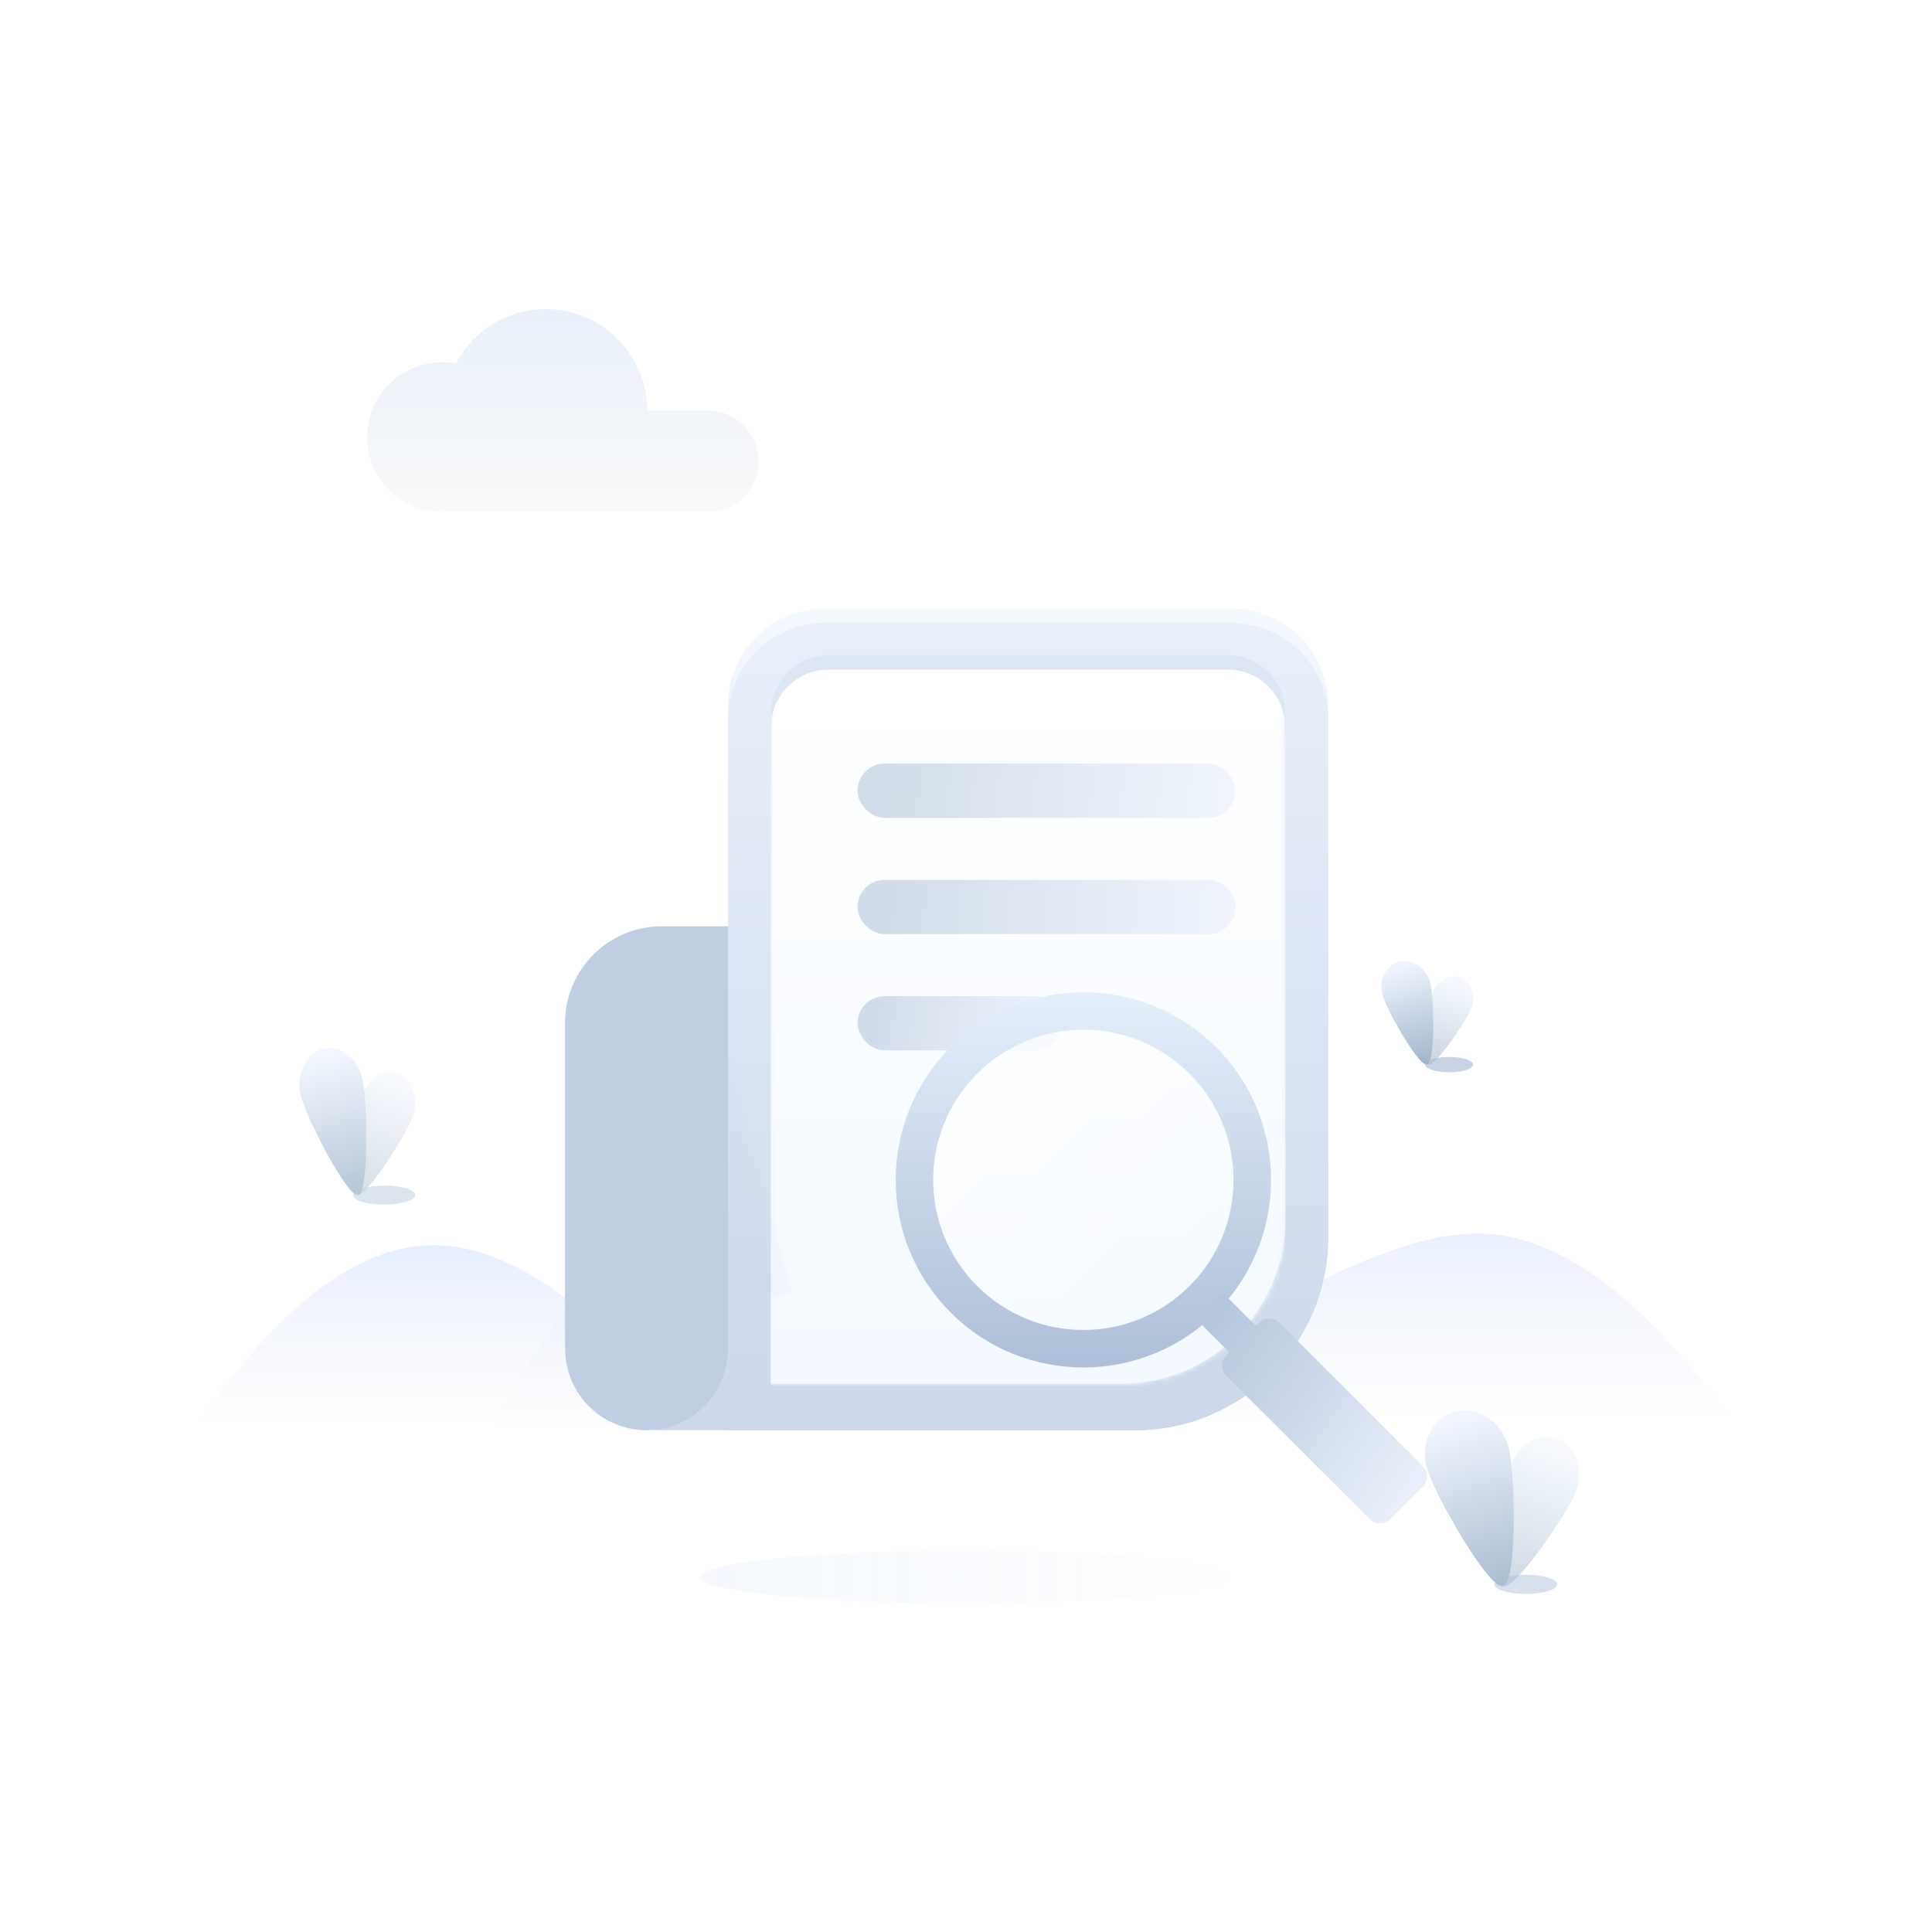 <svg xmlns:xlink="http://www.w3.org/1999/xlink" xmlns="http://www.w3.org/2000/svg" version="1.1" viewBox="0 0 400 400" height="400px" width="400px">
    <title>暂无运单</title>
    <defs>
        <linearGradient id="linearGradient-1" y2="50%" x2="-25.045%" y1="50%" x1="120.941%">
            <stop offset="0%" stop-opacity="0" stop-color="#B2CAF4"></stop>
            <stop offset="100%" stop-color="#81BAFF"></stop>
        </linearGradient>
        <filter id="filter-2" filterUnits="objectBoundingBox" height="154.5%" width="105.5%" y="-27.3%" x="-2.7%">
            <feGaussianBlur in="SourceGraphic" stdDeviation="1"></feGaussianBlur>
        </filter>
        <filter id="filter-3" filterUnits="objectBoundingBox" height="1780.6%" width="610.7%" y="-840.3%" x="-255.4%">
            <feGaussianBlur in="SourceGraphic" stdDeviation="11 0"></feGaussianBlur>
        </filter>
        <linearGradient id="linearGradient-4" y2="100%" x2="40.56%" y1="9.707%" x1="56.063%">
            <stop offset="0%" stop-color="#EDF5FF"></stop>
            <stop offset="100%" stop-color="#A1B6CC"></stop>
        </linearGradient>
        <linearGradient id="linearGradient-5" y2="100%" x2="57.12%" y1="7.584%" x1="45.344%">
            <stop offset="0%" stop-color="#EEF4FF"></stop>
            <stop offset="100%" stop-color="#A1B6CC"></stop>
        </linearGradient>
        <linearGradient id="linearGradient-6" y2="-44.148%" x2="42.237%" y1="100%" x1="42.237%">
            <stop offset="0%" stop-color="#F7F8F9"></stop>
            <stop offset="100%" stop-color="#D5E4F8"></stop>
        </linearGradient>
        <linearGradient id="linearGradient-7" y2="2.857%" x2="42.237%" y1="99.71%" x1="42.237%">
            <stop offset="0%" stop-opacity="0" stop-color="#F2F4F9"></stop>
            <stop offset="100%" stop-color="#E7EEFF"></stop>
        </linearGradient>
        <linearGradient id="linearGradient-8" y2="2.857%" x2="42.237%" y1="99.71%" x1="42.237%">
            <stop offset="0%" stop-opacity="0" stop-color="#F2F4F9"></stop>
            <stop offset="100%" stop-color="#E7EEFF"></stop>
        </linearGradient>
        <linearGradient id="linearGradient-9" y2="0%" x2="42.237%" y1="100%" x1="42.237%">
            <stop offset="0.29%" stop-opacity="0" stop-color="#F2F4F9"></stop>
            <stop offset="97.976%" stop-color="#EAF0FF"></stop>
        </linearGradient>
        <filter id="filter-10" filterUnits="objectBoundingBox" height="2180.4%" width="765.8%" y="-1040.2%" x="-332.9%">
            <feGaussianBlur in="SourceGraphic" stdDeviation="11 0"></feGaussianBlur>
        </filter>
        <linearGradient id="linearGradient-11" y2="100%" x2="39.122%" y1="9.707%" x1="56.986%">
            <stop offset="0%" stop-color="#EDF5FF"></stop>
            <stop offset="100%" stop-color="#A1B6CC"></stop>
        </linearGradient>
        <linearGradient id="linearGradient-12" y2="100%" x2="58.653%" y1="7.584%" x1="44.341%">
            <stop offset="0%" stop-color="#EEF4FF"></stop>
            <stop offset="100%" stop-color="#A1B6CC"></stop>
        </linearGradient>
        <filter id="filter-13" filterUnits="objectBoundingBox" height="1767.4%" width="607.7%" y="-833.7%" x="-253.8%">
            <feGaussianBlur in="SourceGraphic" stdDeviation="11 0"></feGaussianBlur>
        </filter>
        <linearGradient id="linearGradient-14" y2="100%" x2="39.095%" y1="9.707%" x1="57.004%">
            <stop offset="0%" stop-color="#EDF5FF"></stop>
            <stop offset="100%" stop-color="#A1B6CC"></stop>
        </linearGradient>
        <linearGradient id="linearGradient-15" y2="100%" x2="58.783%" y1="7.584%" x1="44.256%">
            <stop offset="0%" stop-color="#EEF4FF"></stop>
            <stop offset="100%" stop-color="#A1B6CC"></stop>
        </linearGradient>
        <linearGradient id="linearGradient-16" y2="100%" x2="50%" y1="0%" x1="50%">
            <stop offset="0%" stop-color="#F4F8FF"></stop>
            <stop offset="100%" stop-color="#CCD8EB"></stop>
        </linearGradient>
        <linearGradient id="linearGradient-17" y2="100%" x2="50%" y1="0%" x1="50%">
            <stop offset="0%" stop-color="#E8EFFB"></stop>
            <stop offset="100%" stop-color="#CCD8EB"></stop>
        </linearGradient>
        <linearGradient id="linearGradient-18" y2="100%" x2="50%" y1="0%" x1="50%">
            <stop offset="0%" stop-color="#E8EFFB"></stop>
            <stop offset="100%" stop-color="#CCD8EB"></stop>
        </linearGradient>
        <linearGradient id="linearGradient-19" y2="98.539%" x2="50%" y1="0.441%" x1="50%">
            <stop offset="0%" stop-color="#DCE5F4"></stop>
            <stop offset="100%" stop-color="#F3F9FF"></stop>
        </linearGradient>
        <path id="path-20" d="M12,7.10542736e-14 L94.517,7.10542736e-14 C101.144,6.806048e-14 106.517,5.373 106.517,12 L106.517,116.852 C106.517,135.629 91.295,150.852 72.517,150.852 L-3.55271368e-14,150.852 L-3.55271368e-14,150.852 L-3.55271368e-14,12 C-3.63387613e-14,5.373 5.373,7.04953535e-14 12,7.10542736e-14 Z"></path>
        <linearGradient id="linearGradient-22" y2="98.539%" x2="50%" y1="0.441%" x1="50%">
            <stop offset="0%" stop-color="#FFFFFF"></stop>
            <stop offset="100%" stop-color="#F3F9FF"></stop>
        </linearGradient>
        <linearGradient id="linearGradient-23" y2="49.163%" x2="5.873%" y1="50.472%" x1="100%">
            <stop offset="0%" stop-color="#E8EFFB"></stop>
            <stop offset="100%" stop-color="#B4C5DC"></stop>
        </linearGradient>
        <linearGradient id="linearGradient-24" y2="47.138%" x2="5.873%" y1="51.612%" x1="100%">
            <stop offset="0%" stop-color="#E8EFFB"></stop>
            <stop offset="100%" stop-color="#B4C5DC"></stop>
        </linearGradient>
        <path id="path-25" d="M20,0 L33.73,0 L33.73,0 L33.73,87.447 C33.73,96.762 26.18,104.312 16.865,104.312 C7.551,104.312 8.24610936e-15,96.762 0,87.447 L0,20 C-4.90542118e-15,8.954 8.954,-1.52365243e-15 20,0 Z"></path>
        <linearGradient id="linearGradient-27" y2="100%" x2="50%" y1="0%" x1="50%">
            <stop offset="0%" stop-color="#E6F1FD"></stop>
            <stop offset="100%" stop-color="#AABCD6"></stop>
        </linearGradient>
        <linearGradient id="linearGradient-28" y2="9.392%" x2="5.873%" y1="72.882%" x1="100%">
            <stop offset="0%" stop-color="#E8EFFB"></stop>
            <stop offset="100%" stop-color="#B4C5DC"></stop>
        </linearGradient>
        <linearGradient id="linearGradient-29" y2="100%" x2="50%" y1="0.441%" x1="50%">
            <stop offset="0%" stop-opacity="0.636" stop-color="#FFFFFF"></stop>
            <stop offset="100%" stop-opacity="0.097" stop-color="#FFFFFF"></stop>
        </linearGradient>
    </defs>
    <g fill-rule="evenodd" fill="none" stroke-width="1" stroke="none" id="页面-1">
        <g id="暂无运单">
            <g id="编组-14">
                <rect height="400" width="400" y="0" x="0" fill="#FFFFFF" id="矩形"></rect>
                <ellipse ry="5.5" rx="55" cy="326.5" cx="200" filter="url(#filter-2)" opacity="0.331" style="mix-blend-mode: multiply;" fill="url(#linearGradient-1)" id="椭圆形"></ellipse>
                <g transform="translate(62, 217)" opacity="0.779" id="编组备份-2">
                    <ellipse ry="1.964" rx="6.462" cy="30.436" cx="17.538" filter="url(#filter-3)" opacity="0.599" fill="#85A0C7" id="椭圆形"></ellipse>
                    <path opacity="0.577" fill="url(#linearGradient-4)" id="椭圆形" d="M11.862,30.404 C13.695,31.184 22.278,17.657 23.529,14.045 C24.78,10.433 23.452,6.509 20.563,5.279 C17.674,4.05 14.318,5.982 13.067,9.593 C11.816,13.205 10.029,29.624 11.862,30.404 Z"></path>
                    <path fill="url(#linearGradient-5)" id="椭圆形" d="M12.187,30.418 C14.416,29.772 14.088,10.575 13.013,6.234 C11.937,1.892 8.218,-0.803 4.705,0.215 C1.193,1.233 -0.782,5.578 0.293,9.92 C1.369,14.262 9.959,31.064 12.187,30.418 Z"></path>
                </g>
                <path opacity="0.7" fill="url(#linearGradient-6)" id="形状结合" d="M94.5,106 C94.04,106 93.587,105.97 93.143,105.913 C92.604,105.971 92.055,106 91.5,106 C82.94,106 76,99.06 76,90.5 C76,81.94 82.94,75 91.5,75 C92.486,75 93.451,75.092 94.385,75.268 C97.895,68.57 104.914,64 113,64 C124.598,64 134,73.402 134,85 L134,85 L146.5,85 C152.299,85 157,89.701 157,95.5 C157,101.299 152.299,106 146.5,106 L94.5,106 Z"></path>
                <g transform="translate(40, 244)" id="编组-2">
                    <path fill="url(#linearGradient-7)" id="路径" d="M0,52 C17.373,26.542 33.963,13.812 49.767,13.812 C65.572,13.812 83.65,26.542 104,52 L0,52 Z"></path>
                    <path fill="url(#linearGradient-8)" id="路径-2" d="M61.6,52 C79.932,17.333 99.55,0 120.454,0 C141.359,0 179.34,17.333 234.4,52 L61.6,52 Z"></path>
                    <path fill="url(#linearGradient-9)" id="路径-3" d="M320,52 C300.858,24.917 282.804,11.375 265.838,11.375 C248.872,11.375 221.593,24.917 184,52 L320,52 Z"></path>
                </g>
                <g transform="translate(286, 199)" id="编组-62">
                    <ellipse ry="1.586" rx="4.957" cy="21.414" cx="14.043" filter="url(#filter-10)" opacity="0.67" fill="#85A0C7" id="椭圆形"></ellipse>
                    <path opacity="0.577" fill="url(#linearGradient-11)" id="椭圆形" d="M9.689,21.391 C11.095,21.948 17.679,12.282 18.639,9.701 C19.598,7.12 18.58,4.315 16.364,3.437 C14.148,2.559 11.573,3.939 10.614,6.52 C9.654,9.101 8.283,20.833 9.689,21.391 Z"></path>
                    <path fill="url(#linearGradient-12)" id="椭圆形" d="M9.453,21.401 C11.181,20.947 10.927,7.44 10.093,4.386 C9.258,1.331 6.374,-0.565 3.65,0.151 C0.925,0.867 -0.607,3.924 0.227,6.979 C1.062,10.034 7.724,21.855 9.453,21.401 Z"></path>
                </g>
                <g transform="translate(295, 292)" opacity="0.897" id="编组">
                    <ellipse ry="1.979" rx="6.5" cy="36.021" cx="20.9" filter="url(#filter-13)" opacity="0.597" fill="#85A0C7" id="椭圆形"></ellipse>
                    <path opacity="0.577" fill="url(#linearGradient-14)" id="椭圆形" d="M16.22,36.377 C18.603,37.321 29.762,20.96 31.388,16.591 C33.014,12.223 31.288,7.476 27.532,5.989 C23.776,4.503 19.413,6.839 17.787,11.207 C16.161,15.576 13.837,35.434 16.22,36.377 Z"></path>
                    <path fill="url(#linearGradient-15)" id="椭圆形" d="M16.196,36.395 C19.157,35.622 18.722,12.653 17.292,7.458 C15.863,2.263 10.921,-0.961 6.253,0.257 C1.585,1.475 -1.04,6.674 0.39,11.869 C1.819,17.064 13.234,37.168 16.196,36.395 Z"></path>
                </g>
            </g>
            <g transform="translate(117, 126)" id="编组-18">
                <g id="编组-4">
                    <path fill="url(#linearGradient-16)" id="矩形" d="M53.73,9.9475983e-14 L138,9.9475983e-14 C149.046,8.76363738e-14 158,8.954 158,20 L158,130.109 C158,152.201 140.091,170.109 118,170.109 L33.73,170.109 L33.73,170.109 L33.73,20 C33.73,8.954 42.685,1.01505044e-13 53.73,9.9475983e-14 Z"></path>
                    <path fill="url(#linearGradient-17)" id="矩形备份-10" d="M53.73,3 L138,3 C149.046,3 158,11.954 158,23 L158,130.109 C158,152.201 140.091,170.109 118,170.109 L33.73,170.109 L33.73,170.109 L33.73,23 C33.73,11.954 42.685,3 53.73,3 Z"></path>
                    <path fill="url(#linearGradient-18)" id="矩形" d="M20,65.797 L33.73,65.797 L33.73,65.797 L33.73,170.109 L20,170.109 C8.954,170.109 1.11632554e-14,161.155 0,150.109 L0,85.797 C-1.3527075e-15,74.751 8.954,65.797 20,65.797 Z"></path>
                    <g transform="translate(42.607, 9.629)" id="矩形备份-19">
                        <mask fill="white" id="mask-21">
                            <use xlink:href="#path-20"></use>
                        </mask>
                        <use xlink:href="#path-20" fill="url(#linearGradient-19)" id="蒙版"></use>
                        <path mask="url(#mask-21)" fill="url(#linearGradient-22)" d="M12,3 L94.517,3 C101.144,3 106.517,8.373 106.517,15 L106.517,119.852 C106.517,138.629 91.295,153.852 72.517,153.852 L-3.55271368e-14,153.852 L-3.55271368e-14,153.852 L-3.55271368e-14,15 C-3.63387613e-14,8.373 5.373,3 12,3 Z"></path>
                    </g>
                    <rect rx="5.617" height="11.234" width="78.29" y="32.096" x="60.537" opacity="0.597" fill="url(#linearGradient-23)" id="矩形"></rect>
                    <rect rx="5.617" height="11.234" width="78.29" y="56.168" x="60.537" opacity="0.597" fill="url(#linearGradient-23)" id="矩形备份"></rect>
                    <rect rx="5.617" height="11.234" width="42.34" y="80.24" x="60.537" opacity="0.597" fill="url(#linearGradient-24)" id="矩形备份-2"></rect>
                    <g transform="translate(0, 65.797)" id="矩形">
                        <mask fill="white" id="mask-26">
                            <use xlink:href="#path-25"></use>
                        </mask>
                        <use xlink:href="#path-25" fill="#C0CEE3" id="蒙版"></use>
                        <polygon points="21.617 -23.23 67.965 -23.281 67.858 74.583 21.509 74.635" transform="translate(44.737, 25.677) rotate(-15) translate(-44.737, -25.677)" mask="url(#mask-26)" opacity="0.398" style="mix-blend-mode: multiply;" fill="#C0CEE3" fill-opacity="0.606"></polygon>
                    </g>
                </g>
                <g transform="translate(63, 74)" id="编组-6">
                    <path fill="url(#linearGradient-27)" id="形状结合" d="M16.826,16.814 C32.001,1.646 56.604,1.646 71.779,16.814 C86.953,31.982 86.953,56.574 71.779,71.743 C56.604,86.911 32.001,86.911 16.826,71.743 C1.652,56.574 1.652,31.982 16.826,16.814 Z M22.321,22.307 C10.182,34.441 10.182,54.115 22.321,66.25 C34.461,78.384 54.144,78.384 66.283,66.25 C78.423,54.115 78.423,34.441 66.283,22.307 C54.144,10.172 34.461,10.172 22.321,22.307 Z"></path>
                    <path fill="url(#linearGradient-28)" id="形状结合" d="M73.152,67.623 L80.021,74.488 L80.647,73.863 C81.819,72.693 83.718,72.693 84.89,73.863 L114.595,103.552 C115.721,104.675 115.766,106.471 114.732,107.65 L114.597,107.794 C114.596,107.794 114.596,107.794 114.595,107.794 L107.848,114.538 C106.676,115.708 104.777,115.708 103.605,114.538 L73.9,84.849 C72.775,83.726 72.729,81.93 73.763,80.751 L73.898,80.607 C73.899,80.607 73.899,80.607 73.9,80.607 L74.525,79.982 L67.657,73.116 L73.152,67.623 Z"></path>
                    <circle r="31.079" cy="44.278" cx="44.302" transform="translate(44.302, 44.278) rotate(-45) translate(-44.302, -44.278)" fill="url(#linearGradient-29)" id="椭圆形"></circle>
                </g>
            </g>
        </g>
    </g>
</svg>